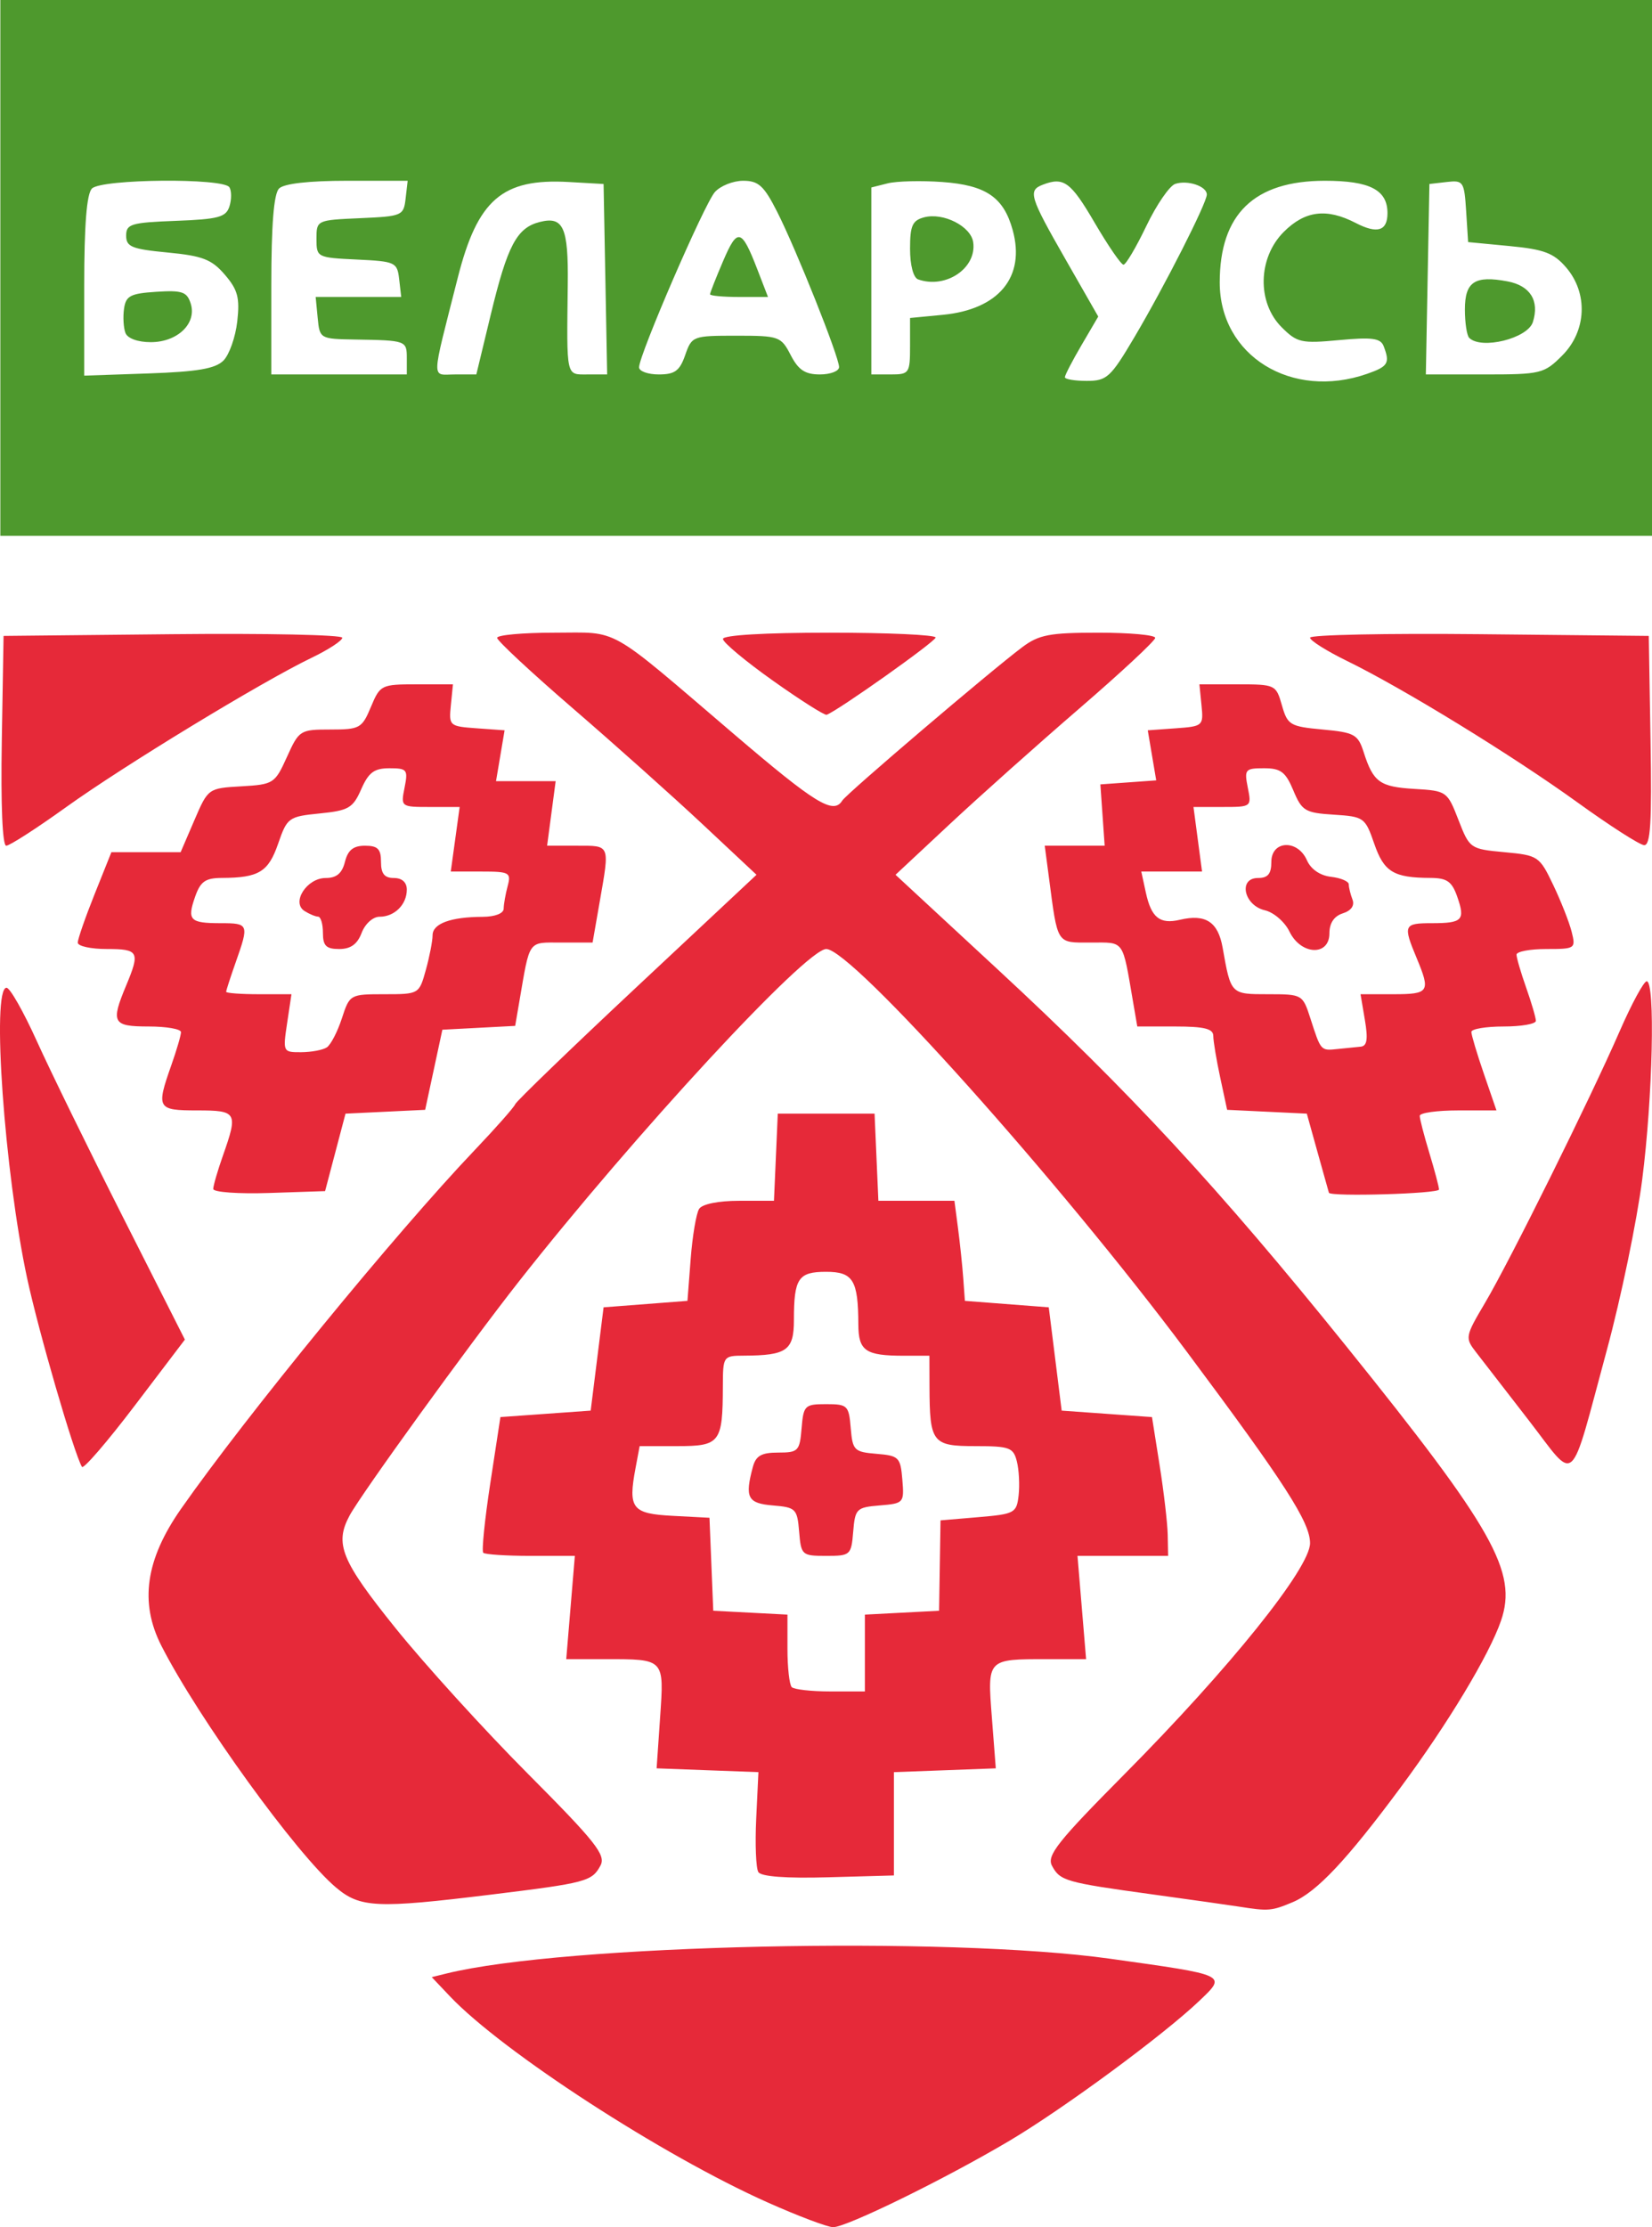 <?xml version="1.0" encoding="UTF-8" standalone="no"?>
<svg
   xmlns:dc="http://purl.org/dc/elements/1.1/"
   xmlns:cc="http://creativecommons.org/ns#"
   xmlns:rdf="http://www.w3.org/1999/02/22-rdf-syntax-ns#"
   xmlns:svg="http://www.w3.org/2000/svg"
   xmlns="http://www.w3.org/2000/svg"
   viewBox="0 0 256.053 344.985"
   height="344.985"
   width="256.053"
   version="1.1"
   id="svg2">
  <defs
     id="defs6" />
  <g
     transform="translate(-18.947,-22)"
     id="g3338">
    <path
       id="path3342"
       d="M 137.963,363.168 C 121.667,355.913 96.832,339.812 88.683,331.221 l -2.817,-2.97 2.317,-0.57 C 106.434,323.188 165.79,321.871 191,325.4 c 18.278,2.558 18.084,2.468 13.886,6.48 -5.545,5.299 -21.059,16.728 -29.503,21.733 -9.97,5.91 -25.25,13.391 -27.31,13.371 -0.865,-0.009 -5.414,-1.726 -10.11,-3.817 z M 211,317.333 c -1.375,-0.217 -7.45,-1.075 -13.5,-1.907 -13.408,-1.843 -14.245,-2.082 -15.498,-4.423 -0.846,-1.581 0.847,-3.718 11.251,-14.202 C 209.564,280.365 222,264.89 222,261.03 222,257.797 218.115,251.765 202.94,231.435 183.155,204.929 150.972,169 147.014,169 c -3.152,0 -29.695,28.691 -47.645,51.5 -7.776,9.881 -24.472,32.954 -26.249,36.273 -2.34,4.373 -1.286,6.955 7.091,17.369 4.517,5.615 13.749,15.771 20.517,22.568 10.57,10.616 12.161,12.626 11.289,14.256 -1.316,2.46 -2.187,2.691 -16.988,4.505 -17.677,2.167 -20.258,2.049 -23.997,-1.097 -6.109,-5.141 -21.329,-26.194 -27.068,-37.443 -3.417,-6.697 -2.46,-13.357 3.051,-21.228 10.08,-14.398 33.245,-42.681 45.471,-55.517 3.307,-3.473 6.147,-6.684 6.309,-7.137 0.163,-0.453 8.646,-8.637 18.852,-18.186 L 136.203,157.5 l -8.352,-7.818 C 123.258,145.382 114.213,137.305 107.75,131.733 101.287,126.161 96,121.242 96,120.801 96,120.361 99.989,120 104.865,120 c 10.231,0 7.89,-1.321 27.848,15.719 12.647,10.798 15.418,12.496 16.784,10.286 0.661,-1.069 22.918,-20.025 27.891,-23.754 2.582,-1.936 4.23,-2.25 11.806,-2.25 4.843,0 8.806,0.361 8.806,0.801 0,0.441 -5.287,5.36 -11.75,10.932 -6.463,5.572 -15.519,13.649 -20.125,17.949 l -8.375,7.818 15.875,14.693 c 20.39,18.87 34.233,33.828 53.965,58.307 22.868,28.371 26.607,34.998 24.003,42.554 -1.824,5.295 -8.246,15.955 -15.524,25.771 -8.389,11.314 -13.048,16.262 -16.787,17.827 -3.243,1.358 -3.733,1.398 -8.282,0.681 z m -74.514,-5.357 c -0.371,-0.6 -0.519,-4.328 -0.33,-8.284 L 136.5,296.5 l -7.89,-0.295 -7.89,-0.295 0.541,-7.887 C 121.887,278.893 121.987,279 112.774,279 l -6.062,0 0.667,-8 0.667,-8 -6.857,0 c -3.771,0 -7.074,-0.217 -7.339,-0.482 -0.265,-0.265 0.224,-5.103 1.088,-10.75 L 96.509,241.5 103.504,241 110.5,240.5 l 1,-8 1,-8 6.5,-0.5 6.5,-0.5 0.5,-6.5 c 0.275,-3.575 0.864,-7.062 1.309,-7.75 0.483,-0.746 2.986,-1.25 6.204,-1.25 l 5.395,0 0.296,-6.75 0.296,-6.75 7.5,0 7.5,0 0.296,6.75 0.296,6.75 5.893,0 5.893,0 0.558,4.25 c 0.307,2.337 0.672,5.825 0.811,7.75 l 0.254,3.5 6.5,0.5 6.5,0.5 1,8 1,8 7,0.5 7,0.5 1.187,7.5 c 0.653,4.125 1.215,8.963 1.25,10.75 L 200,263 l -7.023,0 -7.023,0 0.667,8 0.667,8 -6.062,0 c -9.321,0 -9.246,-0.079 -8.542,9.048 l 0.606,7.863 -7.895,0.295 L 157.5,296.5 l 0,8 0,8 -10.17,0.284 c -6.563,0.183 -10.409,-0.103 -10.844,-0.807 z M 153,278.05 l 0,-5.95 5.75,-0.3 5.75,-0.3 0.112,-7 0.112,-7 5.888,-0.5 c 5.603,-0.476 5.904,-0.639 6.216,-3.371 0.18,-1.579 0.059,-3.941 -0.269,-5.25 C 176.015,246.212 175.439,246 170.098,246 c -6.659,0 -7.059,-0.522 -7.084,-9.25 L 163,232 l -3.918,0 c -5.997,0 -7.08,-0.741 -7.095,-4.857 C 151.961,220.285 151.172,219 146.99,219 142.675,219 142,220.009 142,226.465 c 0,4.708 -1.102,5.493 -7.75,5.521 -3.207,0.013 -3.25,0.077 -3.264,4.764 -0.025,8.721 -0.428,9.25 -7.058,9.25 l -5.838,0 -0.638,3.4 c -1.176,6.271 -0.556,7.067 5.764,7.398 l 5.697,0.299 0.293,7.201 0.293,7.201 5.75,0.3 5.75,0.3 0,5.283 c 0,2.906 0.3,5.583 0.667,5.95 0.367,0.367 3.067,0.667 6,0.667 l 5.333,0 0,-5.95 z M 142.81,259.25 c -0.294,-3.546 -0.514,-3.767 -4.06,-4.06 -3.924,-0.325 -4.388,-1.208 -3.12,-5.94 0.472,-1.761 1.325,-2.25 3.926,-2.25 3.118,0 3.342,-0.231 3.633,-3.75 0.295,-3.56 0.488,-3.75 3.81,-3.75 3.313,0 3.516,0.198 3.807,3.693 0.288,3.47 0.53,3.712 4,4 3.468,0.288 3.712,0.531 4,3.993 0.3,3.61 0.228,3.693 -3.5,4 -3.611,0.298 -3.823,0.506 -4.117,4.064 -0.301,3.636 -0.429,3.75 -4.19,3.75 -3.761,0 -3.889,-0.114 -4.19,-3.75 z M 31.65,249.215 C 30.419,247.14 24.925,228.251 23.153,220 c -3.518,-16.383 -5.548,-45 -3.193,-45 0.528,0 2.638,3.712 4.688,8.25 2.05,4.537 8.053,16.8 13.341,27.25 l 9.614,19 -7.764,10.215 c -4.27,5.618 -7.955,9.893 -8.189,9.5 z m 224.268,-7.184 c -3.53,-4.561 -7.216,-9.321 -8.191,-10.579 -1.726,-2.226 -1.689,-2.429 1.381,-7.62 3.887,-6.571 16.301,-31.6 20.873,-42.083 1.859,-4.263 3.749,-7.75 4.2,-7.75 1.341,0 0.932,18.024 -0.698,30.699 -0.835,6.491 -3.298,18.368 -5.474,26.394 -5.912,21.804 -4.6,20.617 -12.091,10.939 z M 52,206.165 c 0,-0.502 0.675,-2.826 1.5,-5.165 2.364,-6.701 2.193,-7 -4,-7 -6.193,0 -6.364,-0.299 -4,-7 0.825,-2.338 1.5,-4.645 1.5,-5.126 C 47,181.393 44.75,181 42,181 36.399,181 36.086,180.432 38.5,174.654 40.685,169.424 40.46,169 35.5,169 c -2.475,0 -4.5,-0.445 -4.5,-0.989 0,-0.544 1.173,-3.919 2.606,-7.5 L 36.213,154 l 5.366,0 5.366,0 2.13,-4.951 c 2.124,-4.938 2.144,-4.952 7.278,-5.25 4.992,-0.29 5.206,-0.427 7.069,-4.549 1.874,-4.146 2.039,-4.25 6.737,-4.25 4.558,0 4.894,-0.187 6.278,-3.5 1.426,-3.412 1.604,-3.5 7.089,-3.5 l 5.626,0 -0.325,3.25 c -0.318,3.176 -0.227,3.257 4.002,3.561 l 4.328,0.311 -0.665,3.939 -0.665,3.939 4.622,0 4.622,0 -0.663,5 -0.663,5 4.629,0 c 5.201,0 5.085,-0.285 3.526,8.668 L 110.795,168 l -4.818,0 c -5.283,0 -4.861,-0.594 -6.545,9.203 l -0.637,3.703 -5.641,0.297 -5.641,0.297 -1.334,6.204 -1.334,6.204 -6.172,0.296 -6.172,0.296 -1.583,6 -1.583,6 -8.668,0.289 C 55.894,206.948 52,206.668 52,206.165 Z m 17.605,-21.93 c 0.608,-0.404 1.655,-2.422 2.328,-4.485 1.212,-3.717 1.27,-3.75 6.598,-3.75 5.36,0 5.378,-0.011 6.417,-3.75 0.573,-2.062 1.044,-4.485 1.047,-5.383 0.006,-1.806 2.797,-2.832 7.756,-2.853 1.919,-0.008 3.256,-0.526 3.264,-1.264 0.007,-0.688 0.285,-2.263 0.617,-3.5 0.563,-2.1 0.289,-2.25 -4.107,-2.25 l -4.71,0 0.688,-5 0.688,-5 -4.569,0 c -4.543,0 -4.565,-0.017 -3.969,-3 0.558,-2.79 0.394,-3 -2.345,-3 -2.362,0 -3.228,0.643 -4.375,3.25 -1.282,2.913 -1.948,3.302 -6.43,3.75 -4.83,0.483 -5.049,0.642 -6.447,4.685 -1.513,4.378 -2.99,5.277 -8.705,5.302 -2.577,0.011 -3.337,0.545 -4.168,2.929 C 47.917,164.536 48.37,165 53.167,165 c 4.336,0 4.396,0.154 2.333,6 -0.825,2.338 -1.5,4.42 -1.5,4.626 C 54,175.832 56.278,176 59.061,176 l 5.061,0 -0.675,4.5 c -0.667,4.445 -0.64,4.5 2.189,4.485 1.575,-0.008 3.361,-0.346 3.969,-0.75 z M 69,166.5 c 0,-1.375 -0.338,-2.507 -0.75,-2.515 -0.412,-0.008 -1.359,-0.401 -2.103,-0.873 C 64.066,161.793 66.499,158 69.427,158 c 1.68,0 2.537,-0.718 2.984,-2.5 0.458,-1.826 1.296,-2.5 3.108,-2.5 C 77.499,153 78,153.505 78,155.5 c 0,1.833 0.533,2.5 2,2.5 1.259,0 2,0.667 2,1.8 0,2.313 -1.899,4.2 -4.225,4.2 -1.026,0 -2.241,1.094 -2.775,2.5 -0.667,1.756 -1.702,2.5 -3.475,2.5 C 69.498,169 69,168.507 69,166.5 Z m 155.92,40.25 c -0.044,-0.138 -0.832,-2.95 -1.752,-6.25 l -1.671,-6 -6.175,-0.296 -6.175,-0.296 -1.073,-5.003 C 207.483,186.153 207,183.249 207,182.451 207,181.347 205.59,181 201.111,181 l -5.889,0 -0.645,-3.75 C 192.88,167.392 193.313,168 188,168 c -5.371,0 -5.088,0.446 -6.497,-10.25 l -0.626,-4.75 4.644,0 4.644,0 -0.333,-4.75 -0.333,-4.75 4.328,-0.311 4.328,-0.311 L 197.5,139 l -0.655,-3.877 4.328,-0.311 c 4.23,-0.304 4.32,-0.385 4.002,-3.561 l -0.325,-3.25 5.931,0 c 5.834,0 5.946,0.053 6.857,3.25 0.871,3.054 1.251,3.28 6.317,3.75 4.931,0.457 5.472,0.756 6.352,3.5 1.495,4.662 2.489,5.379 7.9,5.701 4.967,0.295 5.07,0.368 6.792,4.799 1.725,4.44 1.82,4.507 7.125,5 5.24,0.487 5.432,0.616 7.563,5.072 1.202,2.515 2.489,5.777 2.858,7.25 0.656,2.614 0.562,2.678 -3.936,2.678 -2.535,0 -4.608,0.393 -4.608,0.874 0,0.481 0.675,2.787 1.5,5.126 0.825,2.338 1.5,4.645 1.5,5.126 0,0.481 -2.25,0.874 -5,0.874 -2.75,0 -5,0.38 -5,0.843 0,0.464 0.876,3.389 1.946,6.5 l 1.946,5.657 -5.946,0 C 241.676,194 239,194.378 239,194.841 c 0,0.463 0.67,3.05 1.489,5.75 0.819,2.7 1.494,5.246 1.5,5.659 0.009,0.656 -16.861,1.15 -17.069,0.5 z m 4.918,-22.622 C 230.836,184.032 231.004,182.984 230.5,180 l -0.676,-4 5.088,0 c 5.574,0 5.801,-0.357 3.588,-5.654 C 236.394,165.306 236.528,165 240.833,165 c 4.796,0 5.249,-0.464 3.987,-4.085 -0.831,-2.383 -1.591,-2.917 -4.168,-2.929 -5.716,-0.025 -7.192,-0.924 -8.705,-5.302 -1.403,-4.059 -1.592,-4.194 -6.272,-4.493 -4.441,-0.283 -4.94,-0.582 -6.263,-3.75 C 218.209,141.565 217.462,141 214.862,141 c -2.924,0 -3.075,0.181 -2.512,3 0.596,2.979 0.568,3 -3.909,3 l -4.509,0 0.663,5 0.663,5 -4.708,0 -4.708,0 0.705,3.25 c 0.846,3.899 2.169,4.955 5.289,4.22 3.977,-0.937 5.906,0.321 6.613,4.315 1.287,7.265 1.239,7.216 7.041,7.216 5.306,0 5.366,0.034 6.564,3.75 1.632,5.062 1.588,5.012 4.172,4.742 1.251,-0.13 2.877,-0.294 3.613,-0.365 z M 218.805,166.292 C 218.087,164.803 216.375,163.322 215,163.001 211.739,162.24 210.832,158 213.93,158 215.471,158 216,157.361 216,155.5 c 0,-3.333 4.079,-3.518 5.513,-0.25 0.61,1.391 2.037,2.371 3.737,2.566 1.512,0.174 2.75,0.7 2.75,1.168 0,0.468 0.258,1.523 0.572,2.343 0.362,0.942 -0.191,1.734 -1.5,2.149 -1.348,0.428 -2.072,1.508 -2.072,3.09 0,3.585 -4.43,3.389 -6.195,-0.275 z M 19.225,136.75 19.5,120.5 45.75,120.233 c 14.438,-0.147 26.25,0.101 26.25,0.551 0,0.45 -2.138,1.845 -4.75,3.101 -7.738,3.721 -29.118,16.721 -38.064,23.144 C 24.613,150.314 20.439,153 19.911,153 c -0.586,0 -0.853,-6.339 -0.686,-16.25 z M 263.5,146.327 c -10.075,-7.273 -27.037,-17.68 -35.75,-21.936 -3.163,-1.544 -5.75,-3.172 -5.75,-3.616 0,-0.445 11.812,-0.688 26.25,-0.542 l 26.25,0.267 0.275,16.25 c 0.214,12.681 -0.005,16.231 -1,16.162 -0.701,-0.048 -5.325,-3.012 -10.275,-6.585 z M 138.75,127.437 C 134.488,124.415 131,121.505 131,120.971 131,120.382 137.493,120 147.5,120 c 9.075,0 16.485,0.338 16.466,0.75 -0.028,0.626 -15.079,11.291 -16.887,11.966 -0.318,0.119 -4.066,-2.257 -8.329,-5.279 z"
       style="fill:#e62939" />
    <path
       id="path3340"
       d="m 19,63.5 0,-41.5 128,0 128,0 0,41.5 0,41.5 -128,0 -128,0 0,-41.5 z M 194.764,74.25 C 199.472,66.29 206,53.439 206,52.132 c 0,-1.283 -2.961,-2.282 -4.891,-1.65 -0.885,0.29 -2.903,3.225 -4.484,6.523 C 195.044,60.302 193.45,63 193.083,63 c -0.367,0 -2.379,-2.925 -4.47,-6.5 -3.712,-6.346 -4.79,-7.137 -8.031,-5.893 -2.34,0.898 -2.06,1.82 3.503,11.541 l 5.085,8.886 -2.585,4.411 C 185.163,77.871 184,80.114 184,80.428 184,80.743 185.524,81 187.386,81 c 3.119,0 3.7,-0.532 7.378,-6.75 z m 36.087,5.652 c 3.25,-1.133 3.564,-1.658 2.56,-4.274 -0.479,-1.248 -1.774,-1.425 -6.909,-0.946 -5.859,0.547 -6.509,0.401 -8.911,-2.001 -3.838,-3.838 -3.683,-10.743 0.332,-14.759 3.3,-3.3 6.646,-3.714 11.156,-1.382 C 232.424,58.27 234,57.781 234,55.012 234,51.415 231.262,50 224.297,50 213.341,50 208,55.163 208,65.753 c 0,11.343 11.13,18.235 22.851,14.149 z M 53.578,77.853 c 0.905,-0.906 1.869,-3.636 2.143,-6.067 0.413,-3.665 0.084,-4.901 -1.926,-7.238 C 51.756,62.178 50.348,61.632 44.935,61.115 39.372,60.583 38.5,60.229 38.5,58.5 c 0,-1.802 0.764,-2.029 7.696,-2.291 6.608,-0.25 7.783,-0.567 8.315,-2.241 0.34,-1.072 0.338,-2.404 -0.005,-2.959 C 53.597,49.539 34.691,49.709 33.2,51.2 32.382,52.018 32,56.821 32,66.294 l 0,13.894 9.966,-0.344 c 7.586,-0.262 10.359,-0.737 11.611,-1.991 z M 38.39,73.573 c -0.301,-0.785 -0.4,-2.473 -0.219,-3.75 0.283,-1.998 0.981,-2.365 4.995,-2.624 4.018,-0.26 4.76,-0.006 5.34,1.822 C 49.482,72.093 46.472,75 42.314,75 40.311,75 38.714,74.419 38.39,73.573 Z M 82,77.5 C 82,74.754 81.917,74.724 74,74.592 68.548,74.501 68.497,74.472 68.187,71.25 L 67.873,68 l 6.63,0 6.63,0 -0.316,-2.75 C 80.513,62.614 80.24,62.488 74.25,62.202 68.085,61.909 68,61.865 68,58.998 68,56.105 68.033,56.09 74.75,55.796 81.286,55.509 81.51,55.413 81.816,52.75 L 82.133,50 72.766,50 C 66.815,50 62.963,50.437 62.2,51.2 61.383,52.017 61,56.8 61,66.2 l 0,13.8 10.5,0 10.5,0 0,-2.5 z m 13.009,-6.75 c 2.593,-10.744 4.038,-13.473 7.611,-14.369 3.647,-0.915 4.431,0.827 4.327,9.619 -0.172,14.626 -0.31,14 3.08,14 l 3.027,0 L 112.777,65.25 112.5,50.5 107.096,50.192 C 96.794,49.606 92.965,52.912 89.892,65.047 85.718,81.523 85.759,80 89.493,80 l 3.283,0 2.232,-9.25 z M 125.15,77 c 1.025,-2.941 1.181,-3 7.922,-3 6.629,0 6.932,0.108 8.428,3 1.196,2.313 2.232,3 4.526,3 C 147.662,80 149,79.486 149,78.858 149,77.274 142.382,60.688 139.411,54.825 137.358,50.772 136.514,50 134.138,50 c -1.555,0 -3.531,0.787 -4.389,1.75 C 128.123,53.572 118,76.962 118,78.895 118,79.503 119.373,80 121.052,80 c 2.492,0 3.244,-0.55 4.098,-3 z M 129,67.583 c 0,-0.229 0.916,-2.554 2.035,-5.165 2.226,-5.194 2.845,-5.038 5.306,1.332 l 1.642,4.25 -4.492,0 C 131.021,68 129,67.812 129,67.583 Z m 31,8.044 0,-4.373 5.074,-0.488 c 8.688,-0.835 12.841,-5.867 10.836,-13.128 -1.406,-5.094 -4.135,-6.955 -10.912,-7.446 -3.259,-0.236 -7.067,-0.142 -8.463,0.208 L 154,51.038 154,65.519 154,80 l 3,0 c 2.876,0 3,-0.181 3,-4.373 z m 1.25,-10.35 C 160.513,65.015 160,63.07 160,60.533 c 0,-3.589 0.364,-4.395 2.2,-4.875 2.965,-0.775 7.233,1.395 7.588,3.859 0.579,4.019 -4.254,7.28 -8.538,5.76 z m 99.827,11.8 c 3.788,-3.788 4.049,-9.656 0.608,-13.656 -1.916,-2.227 -3.424,-2.797 -8.75,-3.306 L 246.5,59.5 246.193,54.689 c -0.292,-4.571 -0.441,-4.795 -3,-4.5 L 240.5,50.5 240.223,65.25 239.947,80 l 9.104,0 c 8.729,0 9.224,-0.12 12.027,-2.923 z m -14.41,-2.744 C 246.3,73.967 246,71.99 246,69.94 c 0,-4.298 1.529,-5.307 6.6,-4.356 3.528,0.662 4.985,2.997 3.934,6.307 -0.805,2.537 -7.993,4.316 -9.868,2.441 z"
       style="fill:#4e992d" />
  </g>
</svg>
